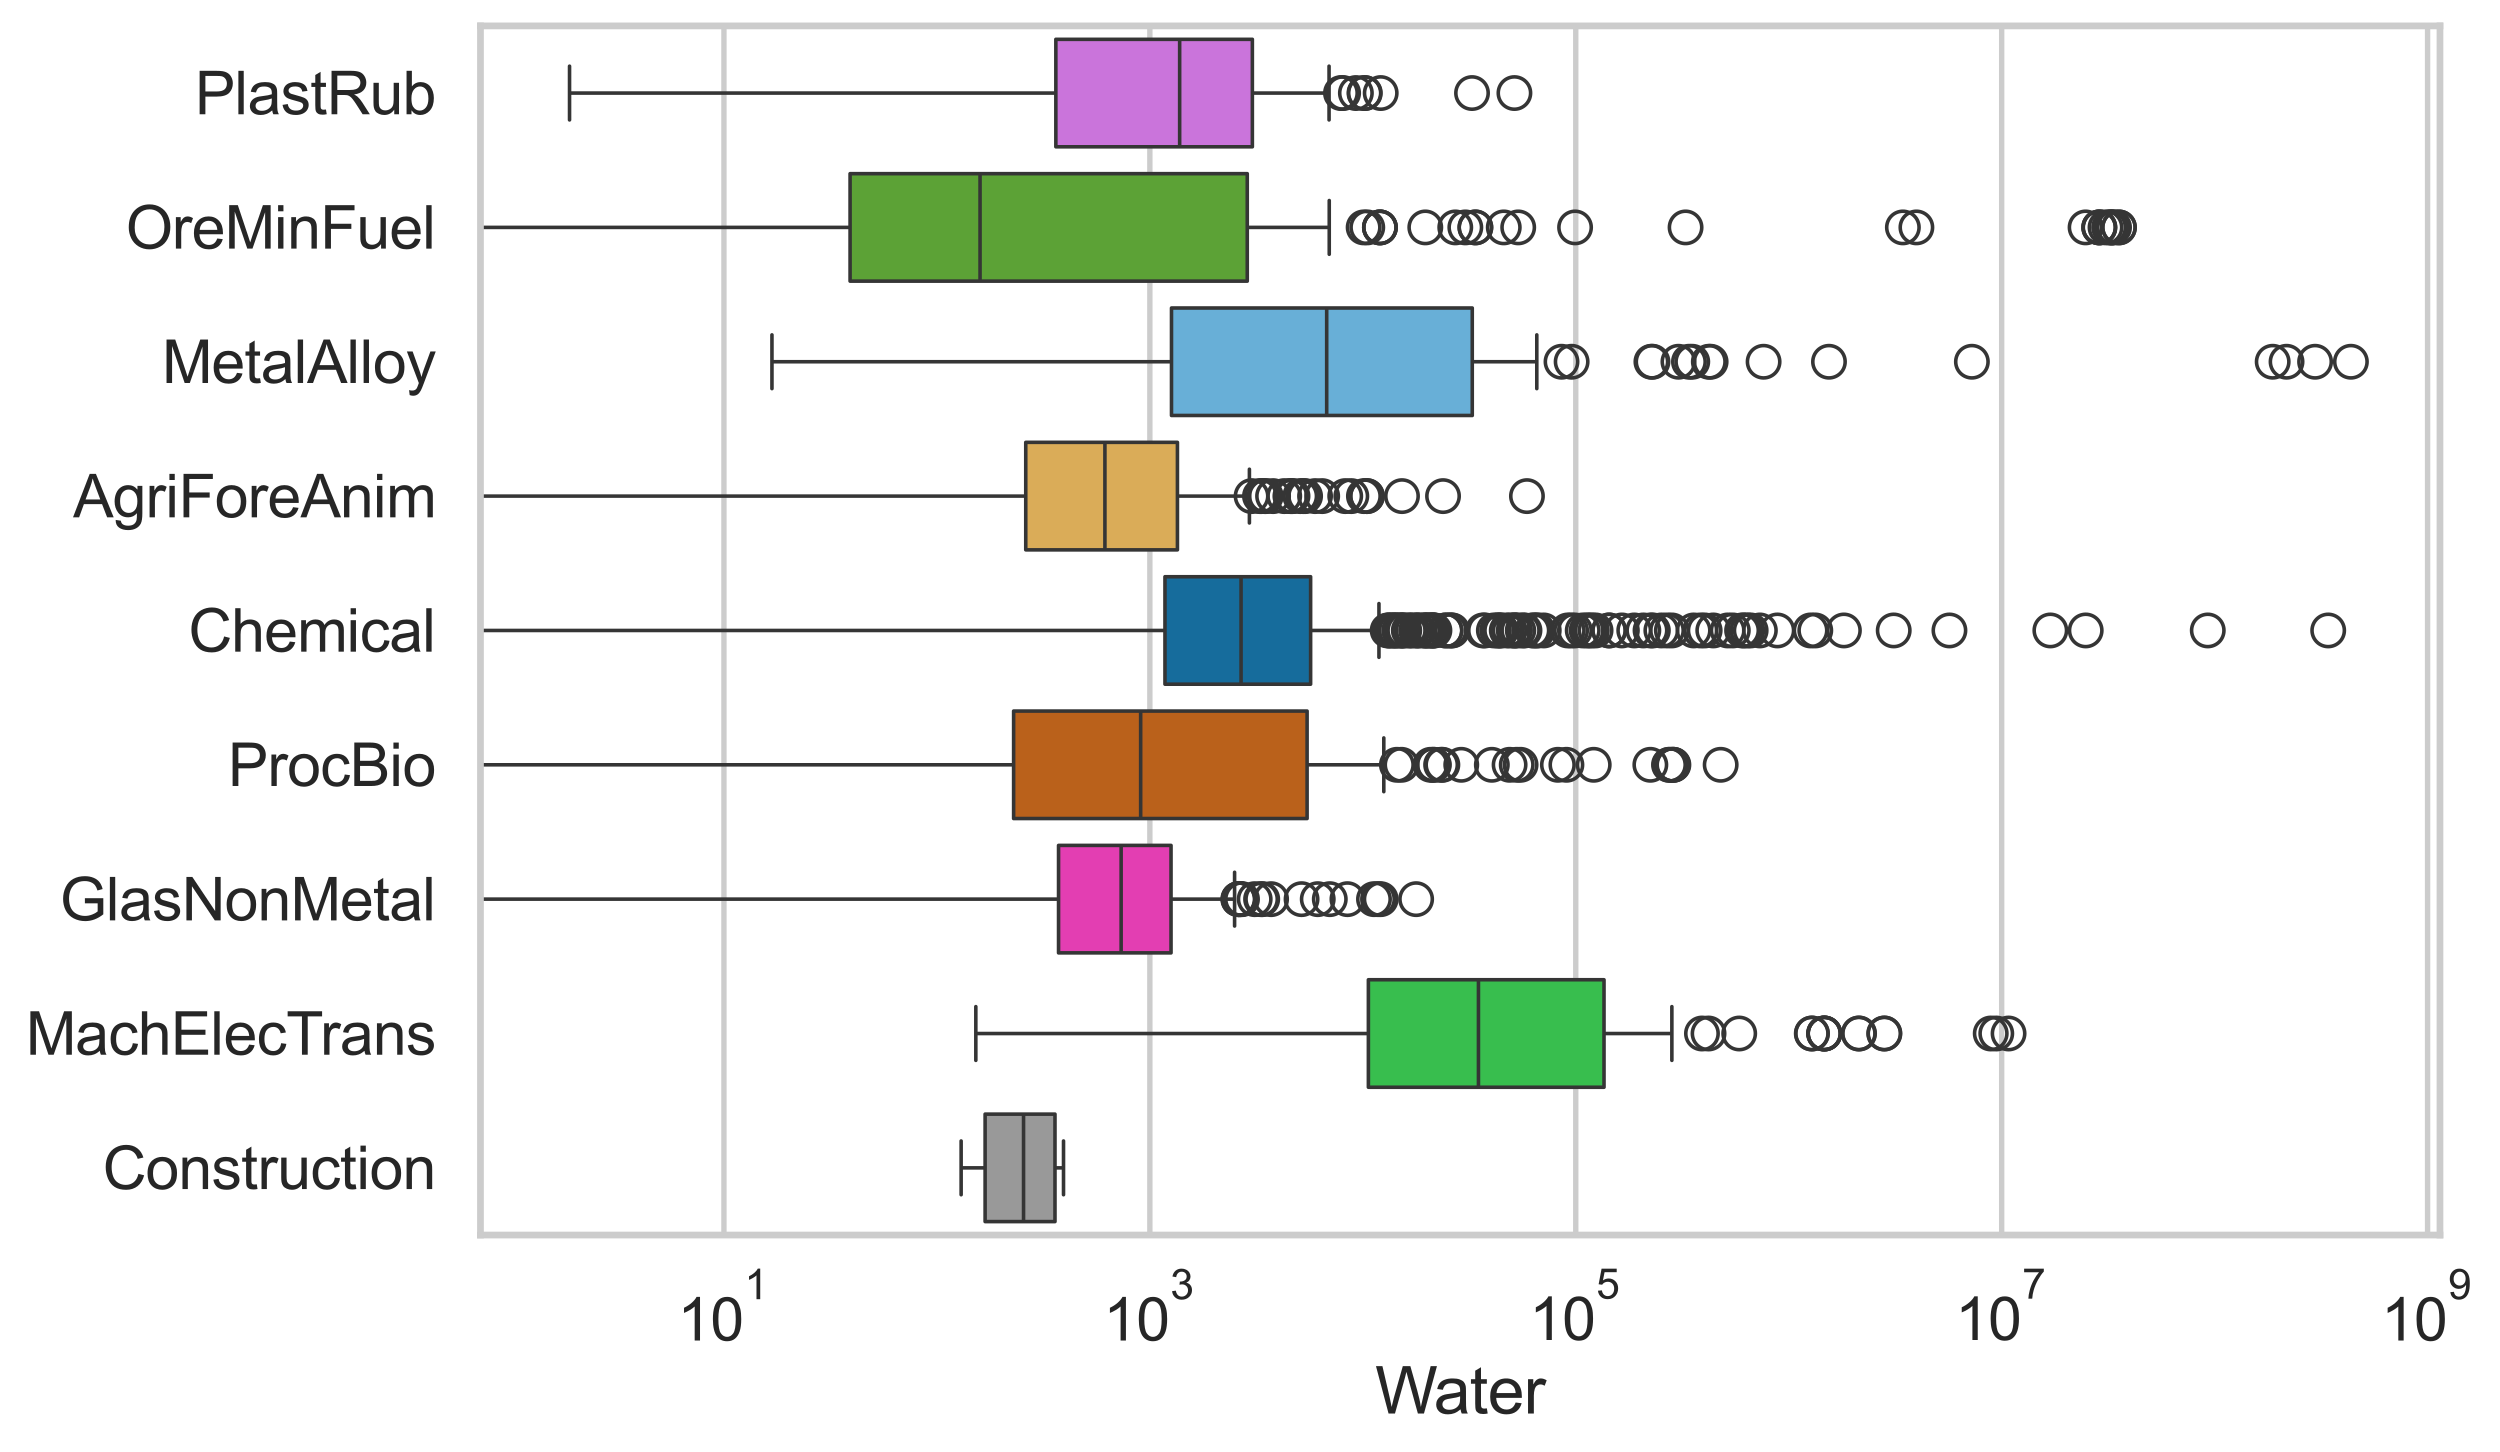 <?xml version="1.0" encoding="utf-8" standalone="no"?>
<!DOCTYPE svg PUBLIC "-//W3C//DTD SVG 1.1//EN"
  "http://www.w3.org/Graphics/SVG/1.1/DTD/svg11.dtd">
<svg xmlns:xlink="http://www.w3.org/1999/xlink" width="695.661pt" height="404.121pt" viewBox="0 0 695.661 404.121" xmlns="http://www.w3.org/2000/svg" version="1.1">
 <defs>
  <style type="text/css">*{stroke-linejoin: round; stroke-linecap: butt}</style>
 </defs>
 <g id="figure_1">
  <g id="patch_1">
   <path d="M 0 404.121 
L 695.661 404.121 
L 695.661 0 
L 0 0 
z
" style="fill: #ffffff"/>
  </g>
  <g id="axes_1">
   <g id="patch_2">
    <path d="M 133.697 343.665 
L 678.957 343.665 
L 678.957 7.2 
L 133.697 7.2 
z
" style="fill: #ffffff"/>
   </g>
   <g id="matplotlib.axis_1">
    <g id="xtick_1">
     <g id="line2d_1">
      <path d="M 201.447 343.665 
L 201.447 7.2 
" clip-path="url(#p61bb17a08e)" style="fill: none; stroke: #cccccc; stroke-width: 1.5; stroke-linecap: round"/>
     </g>
     <g id="text_1">
      <!-- $\mathdefault{10^{1}}$ -->
      <g style="fill: #262626" transform="translate(188.495 373.18) scale(0.165 -0.165)">
       <defs>
        <path id="ArialMT-31" d="M 2384 0 
L 1822 0 
L 1822 3584 
Q 1619 3391 1289 3197 
Q 959 3003 697 2906 
L 697 3450 
Q 1169 3672 1522 3987 
Q 1875 4303 2022 4600 
L 2384 4600 
L 2384 0 
z
" transform="scale(0.016)"/>
        <path id="ArialMT-30" d="M 266 2259 
Q 266 3072 433 3567 
Q 600 4063 929 4331 
Q 1259 4600 1759 4600 
Q 2128 4600 2406 4451 
Q 2684 4303 2865 4023 
Q 3047 3744 3150 3342 
Q 3253 2941 3253 2259 
Q 3253 1453 3087 958 
Q 2922 463 2592 192 
Q 2263 -78 1759 -78 
Q 1097 -78 719 397 
Q 266 969 266 2259 
z
M 844 2259 
Q 844 1131 1108 757 
Q 1372 384 1759 384 
Q 2147 384 2411 759 
Q 2675 1134 2675 2259 
Q 2675 3391 2411 3762 
Q 2147 4134 1753 4134 
Q 1366 4134 1134 3806 
Q 844 3388 844 2259 
z
" transform="scale(0.016)"/>
       </defs>
       <use xlink:href="#ArialMT-31" transform="translate(0 0.994)"/>
       <use xlink:href="#ArialMT-30" transform="translate(55.615 0.994)"/>
       <use xlink:href="#ArialMT-31" transform="translate(112.973 70.688) scale(0.7)"/>
      </g>
     </g>
    </g>
    <g id="xtick_2">
     <g id="line2d_2">
      <path d="M 319.963 343.665 
L 319.963 7.2 
" clip-path="url(#p61bb17a08e)" style="fill: none; stroke: #cccccc; stroke-width: 1.5; stroke-linecap: round"/>
     </g>
     <g id="text_2">
      <!-- $\mathdefault{10^{3}}$ -->
      <g style="fill: #262626" transform="translate(307.01 373.18) scale(0.165 -0.165)">
       <defs>
        <path id="ArialMT-33" d="M 269 1209 
L 831 1284 
Q 928 806 1161 595 
Q 1394 384 1728 384 
Q 2125 384 2398 659 
Q 2672 934 2672 1341 
Q 2672 1728 2419 1979 
Q 2166 2231 1775 2231 
Q 1616 2231 1378 2169 
L 1441 2663 
Q 1497 2656 1531 2656 
Q 1891 2656 2178 2843 
Q 2466 3031 2466 3422 
Q 2466 3731 2256 3934 
Q 2047 4138 1716 4138 
Q 1388 4138 1169 3931 
Q 950 3725 888 3313 
L 325 3413 
Q 428 3978 793 4289 
Q 1159 4600 1703 4600 
Q 2078 4600 2393 4439 
Q 2709 4278 2876 4000 
Q 3044 3722 3044 3409 
Q 3044 3113 2884 2869 
Q 2725 2625 2413 2481 
Q 2819 2388 3044 2092 
Q 3269 1797 3269 1353 
Q 3269 753 2831 336 
Q 2394 -81 1725 -81 
Q 1122 -81 723 278 
Q 325 638 269 1209 
z
" transform="scale(0.016)"/>
       </defs>
       <use xlink:href="#ArialMT-31" transform="translate(0 0.994)"/>
       <use xlink:href="#ArialMT-30" transform="translate(55.615 0.994)"/>
       <use xlink:href="#ArialMT-33" transform="translate(112.973 70.688) scale(0.7)"/>
      </g>
     </g>
    </g>
    <g id="xtick_3">
     <g id="line2d_3">
      <path d="M 438.478 343.665 
L 438.478 7.2 
" clip-path="url(#p61bb17a08e)" style="fill: none; stroke: #cccccc; stroke-width: 1.5; stroke-linecap: round"/>
     </g>
     <g id="text_3">
      <!-- $\mathdefault{10^{5}}$ -->
      <g style="fill: #262626" transform="translate(425.526 373.015) scale(0.165 -0.165)">
       <defs>
        <path id="ArialMT-35" d="M 266 1200 
L 856 1250 
Q 922 819 1161 601 
Q 1400 384 1738 384 
Q 2144 384 2425 690 
Q 2706 997 2706 1503 
Q 2706 1984 2436 2262 
Q 2166 2541 1728 2541 
Q 1456 2541 1237 2417 
Q 1019 2294 894 2097 
L 366 2166 
L 809 4519 
L 3088 4519 
L 3088 3981 
L 1259 3981 
L 1013 2750 
Q 1425 3038 1878 3038 
Q 2478 3038 2890 2622 
Q 3303 2206 3303 1553 
Q 3303 931 2941 478 
Q 2500 -78 1738 -78 
Q 1113 -78 717 272 
Q 322 622 266 1200 
z
" transform="scale(0.016)"/>
       </defs>
       <use xlink:href="#ArialMT-31" transform="translate(0 0.88)"/>
       <use xlink:href="#ArialMT-30" transform="translate(55.615 0.88)"/>
       <use xlink:href="#ArialMT-35" transform="translate(112.973 70.573) scale(0.7)"/>
      </g>
     </g>
    </g>
    <g id="xtick_4">
     <g id="line2d_4">
      <path d="M 556.993 343.665 
L 556.993 7.2 
" clip-path="url(#p61bb17a08e)" style="fill: none; stroke: #cccccc; stroke-width: 1.5; stroke-linecap: round"/>
     </g>
     <g id="text_4">
      <!-- $\mathdefault{10^{7}}$ -->
      <g style="fill: #262626" transform="translate(544.041 373.015) scale(0.165 -0.165)">
       <defs>
        <path id="ArialMT-37" d="M 303 3981 
L 303 4522 
L 3269 4522 
L 3269 4084 
Q 2831 3619 2401 2847 
Q 1972 2075 1738 1259 
Q 1569 684 1522 0 
L 944 0 
Q 953 541 1156 1306 
Q 1359 2072 1739 2783 
Q 2119 3494 2547 3981 
L 303 3981 
z
" transform="scale(0.016)"/>
       </defs>
       <use xlink:href="#ArialMT-31" transform="translate(0 0.847)"/>
       <use xlink:href="#ArialMT-30" transform="translate(55.615 0.847)"/>
       <use xlink:href="#ArialMT-37" transform="translate(112.973 70.541) scale(0.7)"/>
      </g>
     </g>
    </g>
    <g id="xtick_5">
     <g id="line2d_5">
      <path d="M 675.509 343.665 
L 675.509 7.2 
" clip-path="url(#p61bb17a08e)" style="fill: none; stroke: #cccccc; stroke-width: 1.5; stroke-linecap: round"/>
     </g>
     <g id="text_5">
      <!-- $\mathdefault{10^{9}}$ -->
      <g style="fill: #262626" transform="translate(662.556 373.18) scale(0.165 -0.165)">
       <defs>
        <path id="ArialMT-39" d="M 350 1059 
L 891 1109 
Q 959 728 1153 556 
Q 1347 384 1650 384 
Q 1909 384 2104 503 
Q 2300 622 2425 820 
Q 2550 1019 2634 1356 
Q 2719 1694 2719 2044 
Q 2719 2081 2716 2156 
Q 2547 1888 2255 1720 
Q 1963 1553 1622 1553 
Q 1053 1553 659 1965 
Q 266 2378 266 3053 
Q 266 3750 677 4175 
Q 1088 4600 1706 4600 
Q 2153 4600 2523 4359 
Q 2894 4119 3086 3673 
Q 3278 3228 3278 2384 
Q 3278 1506 3087 986 
Q 2897 466 2520 194 
Q 2144 -78 1638 -78 
Q 1100 -78 759 220 
Q 419 519 350 1059 
z
M 2653 3081 
Q 2653 3566 2395 3850 
Q 2138 4134 1775 4134 
Q 1400 4134 1122 3828 
Q 844 3522 844 3034 
Q 844 2597 1108 2323 
Q 1372 2050 1759 2050 
Q 2150 2050 2401 2323 
Q 2653 2597 2653 3081 
z
" transform="scale(0.016)"/>
       </defs>
       <use xlink:href="#ArialMT-31" transform="translate(0 0.994)"/>
       <use xlink:href="#ArialMT-30" transform="translate(55.615 0.994)"/>
       <use xlink:href="#ArialMT-39" transform="translate(112.973 70.688) scale(0.7)"/>
      </g>
     </g>
    </g>
    <g id="text_6">
     <!-- Water -->
     <g style="fill: #262626" transform="translate(382.662 393.344) scale(0.18 -0.18)">
      <defs>
       <path id="ArialMT-57" d="M 1294 0 
L 78 4581 
L 700 4581 
L 1397 1578 
Q 1509 1106 1591 641 
Q 1766 1375 1797 1488 
L 2669 4581 
L 3400 4581 
L 4056 2263 
Q 4303 1400 4413 641 
Q 4500 1075 4641 1638 
L 5359 4581 
L 5969 4581 
L 4713 0 
L 4128 0 
L 3163 3491 
Q 3041 3928 3019 4028 
Q 2947 3713 2884 3491 
L 1913 0 
L 1294 0 
z
" transform="scale(0.016)"/>
       <path id="ArialMT-61" d="M 2588 409 
Q 2275 144 1986 34 
Q 1697 -75 1366 -75 
Q 819 -75 525 192 
Q 231 459 231 875 
Q 231 1119 342 1320 
Q 453 1522 633 1644 
Q 813 1766 1038 1828 
Q 1203 1872 1538 1913 
Q 2219 1994 2541 2106 
Q 2544 2222 2544 2253 
Q 2544 2597 2384 2738 
Q 2169 2928 1744 2928 
Q 1347 2928 1158 2789 
Q 969 2650 878 2297 
L 328 2372 
Q 403 2725 575 2942 
Q 747 3159 1072 3276 
Q 1397 3394 1825 3394 
Q 2250 3394 2515 3294 
Q 2781 3194 2906 3042 
Q 3031 2891 3081 2659 
Q 3109 2516 3109 2141 
L 3109 1391 
Q 3109 606 3145 398 
Q 3181 191 3288 0 
L 2700 0 
Q 2613 175 2588 409 
z
M 2541 1666 
Q 2234 1541 1622 1453 
Q 1275 1403 1131 1340 
Q 988 1278 909 1158 
Q 831 1038 831 891 
Q 831 666 1001 516 
Q 1172 366 1500 366 
Q 1825 366 2078 508 
Q 2331 650 2450 897 
Q 2541 1088 2541 1459 
L 2541 1666 
z
" transform="scale(0.016)"/>
       <path id="ArialMT-74" d="M 1650 503 
L 1731 6 
Q 1494 -44 1306 -44 
Q 1000 -44 831 53 
Q 663 150 594 308 
Q 525 466 525 972 
L 525 2881 
L 113 2881 
L 113 3319 
L 525 3319 
L 525 4141 
L 1084 4478 
L 1084 3319 
L 1650 3319 
L 1650 2881 
L 1084 2881 
L 1084 941 
Q 1084 700 1114 631 
Q 1144 563 1211 522 
Q 1278 481 1403 481 
Q 1497 481 1650 503 
z
" transform="scale(0.016)"/>
       <path id="ArialMT-65" d="M 2694 1069 
L 3275 997 
Q 3138 488 2766 206 
Q 2394 -75 1816 -75 
Q 1088 -75 661 373 
Q 234 822 234 1631 
Q 234 2469 665 2931 
Q 1097 3394 1784 3394 
Q 2450 3394 2872 2941 
Q 3294 2488 3294 1666 
Q 3294 1616 3291 1516 
L 816 1516 
Q 847 969 1125 678 
Q 1403 388 1819 388 
Q 2128 388 2347 550 
Q 2566 713 2694 1069 
z
M 847 1978 
L 2700 1978 
Q 2663 2397 2488 2606 
Q 2219 2931 1791 2931 
Q 1403 2931 1139 2672 
Q 875 2413 847 1978 
z
" transform="scale(0.016)"/>
       <path id="ArialMT-72" d="M 416 0 
L 416 3319 
L 922 3319 
L 922 2816 
Q 1116 3169 1280 3281 
Q 1444 3394 1641 3394 
Q 1925 3394 2219 3213 
L 2025 2691 
Q 1819 2813 1613 2813 
Q 1428 2813 1281 2702 
Q 1134 2591 1072 2394 
Q 978 2094 978 1738 
L 978 0 
L 416 0 
z
" transform="scale(0.016)"/>
      </defs>
      <use xlink:href="#ArialMT-57"/>
      <use xlink:href="#ArialMT-61" transform="translate(90.635 0)"/>
      <use xlink:href="#ArialMT-74" transform="translate(146.25 0)"/>
      <use xlink:href="#ArialMT-65" transform="translate(174.033 0)"/>
      <use xlink:href="#ArialMT-72" transform="translate(229.648 0)"/>
     </g>
    </g>
   </g>
   <g id="matplotlib.axis_2">
    <g id="ytick_1">
     <g id="text_7">
      <!-- PlastRub -->
      <g style="fill: #262626" transform="translate(54.248 31.798) scale(0.165 -0.165)">
       <defs>
        <path id="ArialMT-50" d="M 494 0 
L 494 4581 
L 2222 4581 
Q 2678 4581 2919 4538 
Q 3256 4481 3484 4323 
Q 3713 4166 3852 3881 
Q 3991 3597 3991 3256 
Q 3991 2672 3619 2267 
Q 3247 1863 2275 1863 
L 1100 1863 
L 1100 0 
L 494 0 
z
M 1100 2403 
L 2284 2403 
Q 2872 2403 3119 2622 
Q 3366 2841 3366 3238 
Q 3366 3525 3220 3729 
Q 3075 3934 2838 4000 
Q 2684 4041 2272 4041 
L 1100 4041 
L 1100 2403 
z
" transform="scale(0.016)"/>
        <path id="ArialMT-6c" d="M 409 0 
L 409 4581 
L 972 4581 
L 972 0 
L 409 0 
z
" transform="scale(0.016)"/>
        <path id="ArialMT-73" d="M 197 991 
L 753 1078 
Q 800 744 1014 566 
Q 1228 388 1613 388 
Q 2000 388 2187 545 
Q 2375 703 2375 916 
Q 2375 1106 2209 1216 
Q 2094 1291 1634 1406 
Q 1016 1563 777 1677 
Q 538 1791 414 1992 
Q 291 2194 291 2438 
Q 291 2659 392 2848 
Q 494 3038 669 3163 
Q 800 3259 1026 3326 
Q 1253 3394 1513 3394 
Q 1903 3394 2198 3281 
Q 2494 3169 2634 2976 
Q 2775 2784 2828 2463 
L 2278 2388 
Q 2241 2644 2061 2787 
Q 1881 2931 1553 2931 
Q 1166 2931 1000 2803 
Q 834 2675 834 2503 
Q 834 2394 903 2306 
Q 972 2216 1119 2156 
Q 1203 2125 1616 2013 
Q 2213 1853 2448 1751 
Q 2684 1650 2818 1456 
Q 2953 1263 2953 975 
Q 2953 694 2789 445 
Q 2625 197 2315 61 
Q 2006 -75 1616 -75 
Q 969 -75 630 194 
Q 291 463 197 991 
z
" transform="scale(0.016)"/>
        <path id="ArialMT-52" d="M 503 0 
L 503 4581 
L 2534 4581 
Q 3147 4581 3465 4457 
Q 3784 4334 3975 4021 
Q 4166 3709 4166 3331 
Q 4166 2844 3850 2509 
Q 3534 2175 2875 2084 
Q 3116 1969 3241 1856 
Q 3506 1613 3744 1247 
L 4541 0 
L 3778 0 
L 3172 953 
Q 2906 1366 2734 1584 
Q 2563 1803 2427 1890 
Q 2291 1978 2150 2013 
Q 2047 2034 1813 2034 
L 1109 2034 
L 1109 0 
L 503 0 
z
M 1109 2559 
L 2413 2559 
Q 2828 2559 3062 2645 
Q 3297 2731 3419 2920 
Q 3541 3109 3541 3331 
Q 3541 3656 3305 3865 
Q 3069 4075 2559 4075 
L 1109 4075 
L 1109 2559 
z
" transform="scale(0.016)"/>
        <path id="ArialMT-75" d="M 2597 0 
L 2597 488 
Q 2209 -75 1544 -75 
Q 1250 -75 995 37 
Q 741 150 617 320 
Q 494 491 444 738 
Q 409 903 409 1263 
L 409 3319 
L 972 3319 
L 972 1478 
Q 972 1038 1006 884 
Q 1059 663 1231 536 
Q 1403 409 1656 409 
Q 1909 409 2131 539 
Q 2353 669 2445 892 
Q 2538 1116 2538 1541 
L 2538 3319 
L 3100 3319 
L 3100 0 
L 2597 0 
z
" transform="scale(0.016)"/>
        <path id="ArialMT-62" d="M 941 0 
L 419 0 
L 419 4581 
L 981 4581 
L 981 2947 
Q 1338 3394 1891 3394 
Q 2197 3394 2470 3270 
Q 2744 3147 2920 2923 
Q 3097 2700 3197 2384 
Q 3297 2069 3297 1709 
Q 3297 856 2875 390 
Q 2453 -75 1863 -75 
Q 1275 -75 941 416 
L 941 0 
z
M 934 1684 
Q 934 1088 1097 822 
Q 1363 388 1816 388 
Q 2184 388 2453 708 
Q 2722 1028 2722 1663 
Q 2722 2313 2464 2622 
Q 2206 2931 1841 2931 
Q 1472 2931 1203 2611 
Q 934 2291 934 1684 
z
" transform="scale(0.016)"/>
       </defs>
       <use xlink:href="#ArialMT-50"/>
       <use xlink:href="#ArialMT-6c" transform="translate(66.699 0)"/>
       <use xlink:href="#ArialMT-61" transform="translate(88.916 0)"/>
       <use xlink:href="#ArialMT-73" transform="translate(144.531 0)"/>
       <use xlink:href="#ArialMT-74" transform="translate(194.531 0)"/>
       <use xlink:href="#ArialMT-52" transform="translate(222.314 0)"/>
       <use xlink:href="#ArialMT-75" transform="translate(294.531 0)"/>
       <use xlink:href="#ArialMT-62" transform="translate(350.146 0)"/>
      </g>
     </g>
    </g>
    <g id="ytick_2">
     <g id="text_8">
      <!-- OreMinFuel -->
      <g style="fill: #262626" transform="translate(35.013 69.183) scale(0.165 -0.165)">
       <defs>
        <path id="ArialMT-4f" d="M 309 2231 
Q 309 3372 921 4017 
Q 1534 4663 2503 4663 
Q 3138 4663 3647 4359 
Q 4156 4056 4423 3514 
Q 4691 2972 4691 2284 
Q 4691 1588 4409 1038 
Q 4128 488 3612 205 
Q 3097 -78 2500 -78 
Q 1853 -78 1343 234 
Q 834 547 571 1087 
Q 309 1628 309 2231 
z
M 934 2222 
Q 934 1394 1379 917 
Q 1825 441 2497 441 
Q 3181 441 3623 922 
Q 4066 1403 4066 2288 
Q 4066 2847 3877 3264 
Q 3688 3681 3323 3911 
Q 2959 4141 2506 4141 
Q 1863 4141 1398 3698 
Q 934 3256 934 2222 
z
" transform="scale(0.016)"/>
        <path id="ArialMT-4d" d="M 475 0 
L 475 4581 
L 1388 4581 
L 2472 1338 
Q 2622 884 2691 659 
Q 2769 909 2934 1394 
L 4031 4581 
L 4847 4581 
L 4847 0 
L 4263 0 
L 4263 3834 
L 2931 0 
L 2384 0 
L 1059 3900 
L 1059 0 
L 475 0 
z
" transform="scale(0.016)"/>
        <path id="ArialMT-69" d="M 425 3934 
L 425 4581 
L 988 4581 
L 988 3934 
L 425 3934 
z
M 425 0 
L 425 3319 
L 988 3319 
L 988 0 
L 425 0 
z
" transform="scale(0.016)"/>
        <path id="ArialMT-6e" d="M 422 0 
L 422 3319 
L 928 3319 
L 928 2847 
Q 1294 3394 1984 3394 
Q 2284 3394 2536 3286 
Q 2788 3178 2913 3003 
Q 3038 2828 3088 2588 
Q 3119 2431 3119 2041 
L 3119 0 
L 2556 0 
L 2556 2019 
Q 2556 2363 2490 2533 
Q 2425 2703 2258 2804 
Q 2091 2906 1866 2906 
Q 1506 2906 1245 2678 
Q 984 2450 984 1813 
L 984 0 
L 422 0 
z
" transform="scale(0.016)"/>
        <path id="ArialMT-46" d="M 525 0 
L 525 4581 
L 3616 4581 
L 3616 4041 
L 1131 4041 
L 1131 2622 
L 3281 2622 
L 3281 2081 
L 1131 2081 
L 1131 0 
L 525 0 
z
" transform="scale(0.016)"/>
       </defs>
       <use xlink:href="#ArialMT-4f"/>
       <use xlink:href="#ArialMT-72" transform="translate(77.783 0)"/>
       <use xlink:href="#ArialMT-65" transform="translate(111.084 0)"/>
       <use xlink:href="#ArialMT-4d" transform="translate(166.699 0)"/>
       <use xlink:href="#ArialMT-69" transform="translate(250 0)"/>
       <use xlink:href="#ArialMT-6e" transform="translate(272.217 0)"/>
       <use xlink:href="#ArialMT-46" transform="translate(327.832 0)"/>
       <use xlink:href="#ArialMT-75" transform="translate(388.916 0)"/>
       <use xlink:href="#ArialMT-65" transform="translate(444.531 0)"/>
       <use xlink:href="#ArialMT-6c" transform="translate(500.146 0)"/>
      </g>
     </g>
    </g>
    <g id="ytick_3">
     <g id="text_9">
      <!-- MetalAlloy -->
      <g style="fill: #262626" transform="translate(45.088 106.568) scale(0.165 -0.165)">
       <defs>
        <path id="ArialMT-41" d="M -9 0 
L 1750 4581 
L 2403 4581 
L 4278 0 
L 3588 0 
L 3053 1388 
L 1138 1388 
L 634 0 
L -9 0 
z
M 1313 1881 
L 2866 1881 
L 2388 3150 
Q 2169 3728 2063 4100 
Q 1975 3659 1816 3225 
L 1313 1881 
z
" transform="scale(0.016)"/>
        <path id="ArialMT-6f" d="M 213 1659 
Q 213 2581 725 3025 
Q 1153 3394 1769 3394 
Q 2453 3394 2887 2945 
Q 3322 2497 3322 1706 
Q 3322 1066 3130 698 
Q 2938 331 2570 128 
Q 2203 -75 1769 -75 
Q 1072 -75 642 372 
Q 213 819 213 1659 
z
M 791 1659 
Q 791 1022 1069 705 
Q 1347 388 1769 388 
Q 2188 388 2466 706 
Q 2744 1025 2744 1678 
Q 2744 2294 2464 2611 
Q 2184 2928 1769 2928 
Q 1347 2928 1069 2612 
Q 791 2297 791 1659 
z
" transform="scale(0.016)"/>
        <path id="ArialMT-79" d="M 397 -1278 
L 334 -750 
Q 519 -800 656 -800 
Q 844 -800 956 -737 
Q 1069 -675 1141 -563 
Q 1194 -478 1313 -144 
Q 1328 -97 1363 -6 
L 103 3319 
L 709 3319 
L 1400 1397 
Q 1534 1031 1641 628 
Q 1738 1016 1872 1384 
L 2581 3319 
L 3144 3319 
L 1881 -56 
Q 1678 -603 1566 -809 
Q 1416 -1088 1222 -1217 
Q 1028 -1347 759 -1347 
Q 597 -1347 397 -1278 
z
" transform="scale(0.016)"/>
       </defs>
       <use xlink:href="#ArialMT-4d"/>
       <use xlink:href="#ArialMT-65" transform="translate(83.301 0)"/>
       <use xlink:href="#ArialMT-74" transform="translate(138.916 0)"/>
       <use xlink:href="#ArialMT-61" transform="translate(166.699 0)"/>
       <use xlink:href="#ArialMT-6c" transform="translate(222.314 0)"/>
       <use xlink:href="#ArialMT-41" transform="translate(244.531 0)"/>
       <use xlink:href="#ArialMT-6c" transform="translate(311.23 0)"/>
       <use xlink:href="#ArialMT-6c" transform="translate(333.447 0)"/>
       <use xlink:href="#ArialMT-6f" transform="translate(355.664 0)"/>
       <use xlink:href="#ArialMT-79" transform="translate(411.279 0)"/>
      </g>
     </g>
    </g>
    <g id="ytick_4">
     <g id="text_10">
      <!-- AgriForeAnim -->
      <g style="fill: #262626" transform="translate(20.341 143.953) scale(0.165 -0.165)">
       <defs>
        <path id="ArialMT-67" d="M 319 -275 
L 866 -356 
Q 900 -609 1056 -725 
Q 1266 -881 1628 -881 
Q 2019 -881 2231 -725 
Q 2444 -569 2519 -288 
Q 2563 -116 2559 434 
Q 2191 0 1641 0 
Q 956 0 581 494 
Q 206 988 206 1678 
Q 206 2153 378 2554 
Q 550 2956 876 3175 
Q 1203 3394 1644 3394 
Q 2231 3394 2613 2919 
L 2613 3319 
L 3131 3319 
L 3131 450 
Q 3131 -325 2973 -648 
Q 2816 -972 2473 -1159 
Q 2131 -1347 1631 -1347 
Q 1038 -1347 672 -1080 
Q 306 -813 319 -275 
z
M 784 1719 
Q 784 1066 1043 766 
Q 1303 466 1694 466 
Q 2081 466 2343 764 
Q 2606 1063 2606 1700 
Q 2606 2309 2336 2618 
Q 2066 2928 1684 2928 
Q 1309 2928 1046 2623 
Q 784 2319 784 1719 
z
" transform="scale(0.016)"/>
        <path id="ArialMT-6d" d="M 422 0 
L 422 3319 
L 925 3319 
L 925 2853 
Q 1081 3097 1340 3245 
Q 1600 3394 1931 3394 
Q 2300 3394 2536 3241 
Q 2772 3088 2869 2813 
Q 3263 3394 3894 3394 
Q 4388 3394 4653 3120 
Q 4919 2847 4919 2278 
L 4919 0 
L 4359 0 
L 4359 2091 
Q 4359 2428 4304 2576 
Q 4250 2725 4106 2815 
Q 3963 2906 3769 2906 
Q 3419 2906 3187 2673 
Q 2956 2441 2956 1928 
L 2956 0 
L 2394 0 
L 2394 2156 
Q 2394 2531 2256 2718 
Q 2119 2906 1806 2906 
Q 1569 2906 1367 2781 
Q 1166 2656 1075 2415 
Q 984 2175 984 1722 
L 984 0 
L 422 0 
z
" transform="scale(0.016)"/>
       </defs>
       <use xlink:href="#ArialMT-41"/>
       <use xlink:href="#ArialMT-67" transform="translate(66.699 0)"/>
       <use xlink:href="#ArialMT-72" transform="translate(122.314 0)"/>
       <use xlink:href="#ArialMT-69" transform="translate(155.615 0)"/>
       <use xlink:href="#ArialMT-46" transform="translate(177.832 0)"/>
       <use xlink:href="#ArialMT-6f" transform="translate(238.916 0)"/>
       <use xlink:href="#ArialMT-72" transform="translate(294.531 0)"/>
       <use xlink:href="#ArialMT-65" transform="translate(327.832 0)"/>
       <use xlink:href="#ArialMT-41" transform="translate(383.447 0)"/>
       <use xlink:href="#ArialMT-6e" transform="translate(450.146 0)"/>
       <use xlink:href="#ArialMT-69" transform="translate(505.762 0)"/>
       <use xlink:href="#ArialMT-6d" transform="translate(527.979 0)"/>
      </g>
     </g>
    </g>
    <g id="ytick_5">
     <g id="text_11">
      <!-- Chemical -->
      <g style="fill: #262626" transform="translate(52.428 181.337) scale(0.165 -0.165)">
       <defs>
        <path id="ArialMT-43" d="M 3763 1606 
L 4369 1453 
Q 4178 706 3683 314 
Q 3188 -78 2472 -78 
Q 1731 -78 1267 223 
Q 803 525 561 1097 
Q 319 1669 319 2325 
Q 319 3041 592 3573 
Q 866 4106 1370 4382 
Q 1875 4659 2481 4659 
Q 3169 4659 3637 4309 
Q 4106 3959 4291 3325 
L 3694 3184 
Q 3534 3684 3231 3912 
Q 2928 4141 2469 4141 
Q 1941 4141 1586 3887 
Q 1231 3634 1087 3207 
Q 944 2781 944 2328 
Q 944 1744 1114 1308 
Q 1284 872 1643 656 
Q 2003 441 2422 441 
Q 2931 441 3284 734 
Q 3638 1028 3763 1606 
z
" transform="scale(0.016)"/>
        <path id="ArialMT-68" d="M 422 0 
L 422 4581 
L 984 4581 
L 984 2938 
Q 1378 3394 1978 3394 
Q 2347 3394 2619 3248 
Q 2891 3103 3008 2847 
Q 3125 2591 3125 2103 
L 3125 0 
L 2563 0 
L 2563 2103 
Q 2563 2525 2380 2717 
Q 2197 2909 1863 2909 
Q 1613 2909 1392 2779 
Q 1172 2650 1078 2428 
Q 984 2206 984 1816 
L 984 0 
L 422 0 
z
" transform="scale(0.016)"/>
        <path id="ArialMT-63" d="M 2588 1216 
L 3141 1144 
Q 3050 572 2676 248 
Q 2303 -75 1759 -75 
Q 1078 -75 664 370 
Q 250 816 250 1647 
Q 250 2184 428 2587 
Q 606 2991 970 3192 
Q 1334 3394 1763 3394 
Q 2303 3394 2647 3120 
Q 2991 2847 3088 2344 
L 2541 2259 
Q 2463 2594 2264 2762 
Q 2066 2931 1784 2931 
Q 1359 2931 1093 2626 
Q 828 2322 828 1663 
Q 828 994 1084 691 
Q 1341 388 1753 388 
Q 2084 388 2306 591 
Q 2528 794 2588 1216 
z
" transform="scale(0.016)"/>
       </defs>
       <use xlink:href="#ArialMT-43"/>
       <use xlink:href="#ArialMT-68" transform="translate(72.217 0)"/>
       <use xlink:href="#ArialMT-65" transform="translate(127.832 0)"/>
       <use xlink:href="#ArialMT-6d" transform="translate(183.447 0)"/>
       <use xlink:href="#ArialMT-69" transform="translate(266.748 0)"/>
       <use xlink:href="#ArialMT-63" transform="translate(288.965 0)"/>
       <use xlink:href="#ArialMT-61" transform="translate(338.965 0)"/>
       <use xlink:href="#ArialMT-6c" transform="translate(394.58 0)"/>
      </g>
     </g>
    </g>
    <g id="ytick_6">
     <g id="text_12">
      <!-- ProcBio -->
      <g style="fill: #262626" transform="translate(63.424 218.722) scale(0.165 -0.165)">
       <defs>
        <path id="ArialMT-42" d="M 469 0 
L 469 4581 
L 2188 4581 
Q 2713 4581 3030 4442 
Q 3347 4303 3526 4014 
Q 3706 3725 3706 3409 
Q 3706 3116 3547 2856 
Q 3388 2597 3066 2438 
Q 3481 2316 3704 2022 
Q 3928 1728 3928 1328 
Q 3928 1006 3792 729 
Q 3656 453 3456 303 
Q 3256 153 2954 76 
Q 2653 0 2216 0 
L 469 0 
z
M 1075 2656 
L 2066 2656 
Q 2469 2656 2644 2709 
Q 2875 2778 2992 2937 
Q 3109 3097 3109 3338 
Q 3109 3566 3000 3739 
Q 2891 3913 2687 3977 
Q 2484 4041 1991 4041 
L 1075 4041 
L 1075 2656 
z
M 1075 541 
L 2216 541 
Q 2509 541 2628 563 
Q 2838 600 2978 687 
Q 3119 775 3209 942 
Q 3300 1109 3300 1328 
Q 3300 1584 3169 1773 
Q 3038 1963 2805 2039 
Q 2572 2116 2134 2116 
L 1075 2116 
L 1075 541 
z
" transform="scale(0.016)"/>
       </defs>
       <use xlink:href="#ArialMT-50"/>
       <use xlink:href="#ArialMT-72" transform="translate(66.699 0)"/>
       <use xlink:href="#ArialMT-6f" transform="translate(100 0)"/>
       <use xlink:href="#ArialMT-63" transform="translate(155.615 0)"/>
       <use xlink:href="#ArialMT-42" transform="translate(205.615 0)"/>
       <use xlink:href="#ArialMT-69" transform="translate(272.314 0)"/>
       <use xlink:href="#ArialMT-6f" transform="translate(294.531 0)"/>
      </g>
     </g>
    </g>
    <g id="ytick_7">
     <g id="text_13">
      <!-- GlasNonMetal -->
      <g style="fill: #262626" transform="translate(16.659 256.107) scale(0.165 -0.165)">
       <defs>
        <path id="ArialMT-47" d="M 2638 1797 
L 2638 2334 
L 4578 2338 
L 4578 638 
Q 4131 281 3656 101 
Q 3181 -78 2681 -78 
Q 2006 -78 1454 211 
Q 903 500 622 1047 
Q 341 1594 341 2269 
Q 341 2938 620 3517 
Q 900 4097 1425 4378 
Q 1950 4659 2634 4659 
Q 3131 4659 3532 4498 
Q 3934 4338 4162 4050 
Q 4391 3763 4509 3300 
L 3963 3150 
Q 3859 3500 3706 3700 
Q 3553 3900 3268 4020 
Q 2984 4141 2638 4141 
Q 2222 4141 1919 4014 
Q 1616 3888 1430 3681 
Q 1244 3475 1141 3228 
Q 966 2803 966 2306 
Q 966 1694 1177 1281 
Q 1388 869 1791 669 
Q 2194 469 2647 469 
Q 3041 469 3416 620 
Q 3791 772 3984 944 
L 3984 1797 
L 2638 1797 
z
" transform="scale(0.016)"/>
        <path id="ArialMT-4e" d="M 488 0 
L 488 4581 
L 1109 4581 
L 3516 984 
L 3516 4581 
L 4097 4581 
L 4097 0 
L 3475 0 
L 1069 3600 
L 1069 0 
L 488 0 
z
" transform="scale(0.016)"/>
       </defs>
       <use xlink:href="#ArialMT-47"/>
       <use xlink:href="#ArialMT-6c" transform="translate(77.783 0)"/>
       <use xlink:href="#ArialMT-61" transform="translate(100 0)"/>
       <use xlink:href="#ArialMT-73" transform="translate(155.615 0)"/>
       <use xlink:href="#ArialMT-4e" transform="translate(205.615 0)"/>
       <use xlink:href="#ArialMT-6f" transform="translate(277.832 0)"/>
       <use xlink:href="#ArialMT-6e" transform="translate(333.447 0)"/>
       <use xlink:href="#ArialMT-4d" transform="translate(389.062 0)"/>
       <use xlink:href="#ArialMT-65" transform="translate(472.363 0)"/>
       <use xlink:href="#ArialMT-74" transform="translate(527.979 0)"/>
       <use xlink:href="#ArialMT-61" transform="translate(555.762 0)"/>
       <use xlink:href="#ArialMT-6c" transform="translate(611.377 0)"/>
      </g>
     </g>
    </g>
    <g id="ytick_8">
     <g id="text_14">
      <!-- MachElecTrans -->
      <g style="fill: #262626" transform="translate(7.2 293.492) scale(0.165 -0.165)">
       <defs>
        <path id="ArialMT-45" d="M 506 0 
L 506 4581 
L 3819 4581 
L 3819 4041 
L 1113 4041 
L 1113 2638 
L 3647 2638 
L 3647 2100 
L 1113 2100 
L 1113 541 
L 3925 541 
L 3925 0 
L 506 0 
z
" transform="scale(0.016)"/>
        <path id="ArialMT-54" d="M 1659 0 
L 1659 4041 
L 150 4041 
L 150 4581 
L 3781 4581 
L 3781 4041 
L 2266 4041 
L 2266 0 
L 1659 0 
z
" transform="scale(0.016)"/>
       </defs>
       <use xlink:href="#ArialMT-4d"/>
       <use xlink:href="#ArialMT-61" transform="translate(83.301 0)"/>
       <use xlink:href="#ArialMT-63" transform="translate(138.916 0)"/>
       <use xlink:href="#ArialMT-68" transform="translate(188.916 0)"/>
       <use xlink:href="#ArialMT-45" transform="translate(244.531 0)"/>
       <use xlink:href="#ArialMT-6c" transform="translate(311.23 0)"/>
       <use xlink:href="#ArialMT-65" transform="translate(333.447 0)"/>
       <use xlink:href="#ArialMT-63" transform="translate(389.062 0)"/>
       <use xlink:href="#ArialMT-54" transform="translate(439.062 0)"/>
       <use xlink:href="#ArialMT-72" transform="translate(496.396 0)"/>
       <use xlink:href="#ArialMT-61" transform="translate(529.697 0)"/>
       <use xlink:href="#ArialMT-6e" transform="translate(585.312 0)"/>
       <use xlink:href="#ArialMT-73" transform="translate(640.928 0)"/>
      </g>
     </g>
    </g>
    <g id="ytick_9">
     <g id="text_15">
      <!-- Construction -->
      <g style="fill: #262626" transform="translate(28.575 330.877) scale(0.165 -0.165)">
       <use xlink:href="#ArialMT-43"/>
       <use xlink:href="#ArialMT-6f" transform="translate(72.217 0)"/>
       <use xlink:href="#ArialMT-6e" transform="translate(127.832 0)"/>
       <use xlink:href="#ArialMT-73" transform="translate(183.447 0)"/>
       <use xlink:href="#ArialMT-74" transform="translate(233.447 0)"/>
       <use xlink:href="#ArialMT-72" transform="translate(261.23 0)"/>
       <use xlink:href="#ArialMT-75" transform="translate(294.531 0)"/>
       <use xlink:href="#ArialMT-63" transform="translate(350.146 0)"/>
       <use xlink:href="#ArialMT-74" transform="translate(400.146 0)"/>
       <use xlink:href="#ArialMT-69" transform="translate(427.93 0)"/>
       <use xlink:href="#ArialMT-6f" transform="translate(450.146 0)"/>
       <use xlink:href="#ArialMT-6e" transform="translate(505.762 0)"/>
      </g>
     </g>
    </g>
   </g>
   <g id="patch_3">
    <path d="M 293.804 10.938 
L 293.804 40.846 
L 348.488 40.846 
L 348.488 10.938 
L 293.804 10.938 
z
" clip-path="url(#p61bb17a08e)" style="fill: #ca74db; stroke: #353535; stroke-linejoin: miter"/>
   </g>
   <g id="line2d_6">
    <path d="M 293.804 25.892 
L 158.481 25.892 
" clip-path="url(#p61bb17a08e)" style="fill: none; stroke: #353535"/>
   </g>
   <g id="line2d_7">
    <path d="M 348.488 25.892 
L 369.831 25.892 
" clip-path="url(#p61bb17a08e)" style="fill: none; stroke: #353535"/>
   </g>
   <g id="line2d_8">
    <path d="M 158.481 18.415 
L 158.481 33.369 
" clip-path="url(#p61bb17a08e)" style="fill: none; stroke: #353535; stroke-linecap: round"/>
   </g>
   <g id="line2d_9">
    <path d="M 369.831 18.415 
L 369.831 33.369 
" clip-path="url(#p61bb17a08e)" style="fill: none; stroke: #353535; stroke-linecap: round"/>
   </g>
   <g id="line2d_10">
    <defs>
     <path id="m531c780b1a" d="M 0 4.5 
C 1.193 4.5 2.338 4.026 3.182 3.182 
C 4.026 2.338 4.5 1.193 4.5 0 
C 4.5 -1.193 4.026 -2.338 3.182 -3.182 
C 2.338 -4.026 1.193 -4.5 0 -4.5 
C -1.193 -4.5 -2.338 -4.026 -3.182 -3.182 
C -4.026 -2.338 -4.5 -1.193 -4.5 0 
C -4.5 1.193 -4.026 2.338 -3.182 3.182 
C -2.338 4.026 -1.193 4.5 0 4.5 
z
" style="stroke: #353535"/>
    </defs>
    <g clip-path="url(#p61bb17a08e)">
     <use xlink:href="#m531c780b1a" x="384.201" y="25.892" style="fill-opacity: 0; stroke: #353535"/>
     <use xlink:href="#m531c780b1a" x="379.686" y="25.892" style="fill-opacity: 0; stroke: #353535"/>
     <use xlink:href="#m531c780b1a" x="373.741" y="25.892" style="fill-opacity: 0; stroke: #353535"/>
     <use xlink:href="#m531c780b1a" x="421.411" y="25.892" style="fill-opacity: 0; stroke: #353535"/>
     <use xlink:href="#m531c780b1a" x="373.149" y="25.892" style="fill-opacity: 0; stroke: #353535"/>
     <use xlink:href="#m531c780b1a" x="409.61" y="25.892" style="fill-opacity: 0; stroke: #353535"/>
     <use xlink:href="#m531c780b1a" x="377.294" y="25.892" style="fill-opacity: 0; stroke: #353535"/>
     <use xlink:href="#m531c780b1a" x="379.775" y="25.892" style="fill-opacity: 0; stroke: #353535"/>
    </g>
   </g>
   <g id="patch_4">
    <path d="M 236.547 48.323 
L 236.547 78.231 
L 347.069 78.231 
L 347.069 48.323 
L 236.547 48.323 
z
" clip-path="url(#p61bb17a08e)" style="fill: #5ca236; stroke: #353535; stroke-linejoin: miter"/>
   </g>
   <g id="line2d_11">
    <path d="M 236.547 63.277 
L -1 63.277 
" clip-path="url(#p61bb17a08e)" style="fill: none; stroke: #353535"/>
   </g>
   <g id="line2d_12">
    <path d="M 347.069 63.277 
L 369.882 63.277 
" clip-path="url(#p61bb17a08e)" style="fill: none; stroke: #353535"/>
   </g>
   <g id="line2d_13">
    <path clip-path="url(#p61bb17a08e)" style="fill: none; stroke: #353535; stroke-linecap: round"/>
   </g>
   <g id="line2d_14">
    <path d="M 369.882 55.8 
L 369.882 70.754 
" clip-path="url(#p61bb17a08e)" style="fill: none; stroke: #353535; stroke-linecap: round"/>
   </g>
   <g id="line2d_15">
    <g clip-path="url(#p61bb17a08e)">
     <use xlink:href="#m531c780b1a" x="588.259" y="63.277" style="fill-opacity: 0; stroke: #353535"/>
     <use xlink:href="#m531c780b1a" x="584.12" y="63.277" style="fill-opacity: 0; stroke: #353535"/>
     <use xlink:href="#m531c780b1a" x="396.608" y="63.277" style="fill-opacity: 0; stroke: #353535"/>
     <use xlink:href="#m531c780b1a" x="589.633" y="63.277" style="fill-opacity: 0; stroke: #353535"/>
     <use xlink:href="#m531c780b1a" x="418.443" y="63.277" style="fill-opacity: 0; stroke: #353535"/>
     <use xlink:href="#m531c780b1a" x="584.151" y="63.277" style="fill-opacity: 0; stroke: #353535"/>
     <use xlink:href="#m531c780b1a" x="379.454" y="63.277" style="fill-opacity: 0; stroke: #353535"/>
     <use xlink:href="#m531c780b1a" x="380.462" y="63.277" style="fill-opacity: 0; stroke: #353535"/>
     <use xlink:href="#m531c780b1a" x="383.983" y="63.277" style="fill-opacity: 0; stroke: #353535"/>
     <use xlink:href="#m531c780b1a" x="587.507" y="63.277" style="fill-opacity: 0; stroke: #353535"/>
     <use xlink:href="#m531c780b1a" x="584.212" y="63.277" style="fill-opacity: 0; stroke: #353535"/>
     <use xlink:href="#m531c780b1a" x="587.507" y="63.277" style="fill-opacity: 0; stroke: #353535"/>
     <use xlink:href="#m531c780b1a" x="587.697" y="63.277" style="fill-opacity: 0; stroke: #353535"/>
     <use xlink:href="#m531c780b1a" x="404.948" y="63.277" style="fill-opacity: 0; stroke: #353535"/>
     <use xlink:href="#m531c780b1a" x="529.503" y="63.277" style="fill-opacity: 0; stroke: #353535"/>
     <use xlink:href="#m531c780b1a" x="533.266" y="63.277" style="fill-opacity: 0; stroke: #353535"/>
     <use xlink:href="#m531c780b1a" x="410.55" y="63.277" style="fill-opacity: 0; stroke: #353535"/>
     <use xlink:href="#m531c780b1a" x="407.75" y="63.277" style="fill-opacity: 0; stroke: #353535"/>
     <use xlink:href="#m531c780b1a" x="422.462" y="63.277" style="fill-opacity: 0; stroke: #353535"/>
     <use xlink:href="#m531c780b1a" x="383.983" y="63.277" style="fill-opacity: 0; stroke: #353535"/>
     <use xlink:href="#m531c780b1a" x="383.983" y="63.277" style="fill-opacity: 0; stroke: #353535"/>
     <use xlink:href="#m531c780b1a" x="410.55" y="63.277" style="fill-opacity: 0; stroke: #353535"/>
     <use xlink:href="#m531c780b1a" x="580.341" y="63.277" style="fill-opacity: 0; stroke: #353535"/>
     <use xlink:href="#m531c780b1a" x="469.035" y="63.277" style="fill-opacity: 0; stroke: #353535"/>
     <use xlink:href="#m531c780b1a" x="586.894" y="63.277" style="fill-opacity: 0; stroke: #353535"/>
     <use xlink:href="#m531c780b1a" x="585.893" y="63.277" style="fill-opacity: 0; stroke: #353535"/>
     <use xlink:href="#m531c780b1a" x="589.632" y="63.277" style="fill-opacity: 0; stroke: #353535"/>
     <use xlink:href="#m531c780b1a" x="438.289" y="63.277" style="fill-opacity: 0; stroke: #353535"/>
    </g>
   </g>
   <g id="patch_5">
    <path d="M 325.986 85.708 
L 325.986 115.616 
L 409.679 115.616 
L 409.679 85.708 
L 325.986 85.708 
z
" clip-path="url(#p61bb17a08e)" style="fill: #68afd7; stroke: #353535; stroke-linejoin: miter"/>
   </g>
   <g id="line2d_16">
    <path d="M 325.986 100.662 
L 214.806 100.662 
" clip-path="url(#p61bb17a08e)" style="fill: none; stroke: #353535"/>
   </g>
   <g id="line2d_17">
    <path d="M 409.679 100.662 
L 427.636 100.662 
" clip-path="url(#p61bb17a08e)" style="fill: none; stroke: #353535"/>
   </g>
   <g id="line2d_18">
    <path d="M 214.806 93.185 
L 214.806 108.139 
" clip-path="url(#p61bb17a08e)" style="fill: none; stroke: #353535; stroke-linecap: round"/>
   </g>
   <g id="line2d_19">
    <path d="M 427.636 93.185 
L 427.636 108.139 
" clip-path="url(#p61bb17a08e)" style="fill: none; stroke: #353535; stroke-linecap: round"/>
   </g>
   <g id="line2d_20">
    <g clip-path="url(#p61bb17a08e)">
     <use xlink:href="#m531c780b1a" x="654.172" y="100.662" style="fill-opacity: 0; stroke: #353535"/>
     <use xlink:href="#m531c780b1a" x="636.262" y="100.662" style="fill-opacity: 0; stroke: #353535"/>
     <use xlink:href="#m531c780b1a" x="469.981" y="100.662" style="fill-opacity: 0; stroke: #353535"/>
     <use xlink:href="#m531c780b1a" x="434.511" y="100.662" style="fill-opacity: 0; stroke: #353535"/>
     <use xlink:href="#m531c780b1a" x="470.896" y="100.662" style="fill-opacity: 0; stroke: #353535"/>
     <use xlink:href="#m531c780b1a" x="475.506" y="100.662" style="fill-opacity: 0; stroke: #353535"/>
     <use xlink:href="#m531c780b1a" x="459.529" y="100.662" style="fill-opacity: 0; stroke: #353535"/>
     <use xlink:href="#m531c780b1a" x="632.407" y="100.662" style="fill-opacity: 0; stroke: #353535"/>
     <use xlink:href="#m531c780b1a" x="437.327" y="100.662" style="fill-opacity: 0; stroke: #353535"/>
     <use xlink:href="#m531c780b1a" x="490.748" y="100.662" style="fill-opacity: 0; stroke: #353535"/>
     <use xlink:href="#m531c780b1a" x="476.006" y="100.662" style="fill-opacity: 0; stroke: #353535"/>
     <use xlink:href="#m531c780b1a" x="548.704" y="100.662" style="fill-opacity: 0; stroke: #353535"/>
     <use xlink:href="#m531c780b1a" x="467.046" y="100.662" style="fill-opacity: 0; stroke: #353535"/>
     <use xlink:href="#m531c780b1a" x="644.208" y="100.662" style="fill-opacity: 0; stroke: #353535"/>
     <use xlink:href="#m531c780b1a" x="459.825" y="100.662" style="fill-opacity: 0; stroke: #353535"/>
     <use xlink:href="#m531c780b1a" x="508.939" y="100.662" style="fill-opacity: 0; stroke: #353535"/>
    </g>
   </g>
   <g id="patch_6">
    <path d="M 285.43 123.093 
L 285.43 153.001 
L 327.639 153.001 
L 327.639 123.093 
L 285.43 123.093 
z
" clip-path="url(#p61bb17a08e)" style="fill: #daac58; stroke: #353535; stroke-linejoin: miter"/>
   </g>
   <g id="line2d_21">
    <path d="M 285.43 138.047 
L -1 138.047 
" clip-path="url(#p61bb17a08e)" style="fill: none; stroke: #353535"/>
   </g>
   <g id="line2d_22">
    <path d="M 327.639 138.047 
L 347.665 138.047 
" clip-path="url(#p61bb17a08e)" style="fill: none; stroke: #353535"/>
   </g>
   <g id="line2d_23">
    <path clip-path="url(#p61bb17a08e)" style="fill: none; stroke: #353535; stroke-linecap: round"/>
   </g>
   <g id="line2d_24">
    <path d="M 347.665 130.57 
L 347.665 145.524 
" clip-path="url(#p61bb17a08e)" style="fill: none; stroke: #353535; stroke-linecap: round"/>
   </g>
   <g id="line2d_25">
    <g clip-path="url(#p61bb17a08e)">
     <use xlink:href="#m531c780b1a" x="367.917" y="138.047" style="fill-opacity: 0; stroke: #353535"/>
     <use xlink:href="#m531c780b1a" x="348.267" y="138.047" style="fill-opacity: 0; stroke: #353535"/>
     <use xlink:href="#m531c780b1a" x="363.158" y="138.047" style="fill-opacity: 0; stroke: #353535"/>
     <use xlink:href="#m531c780b1a" x="390.121" y="138.047" style="fill-opacity: 0; stroke: #353535"/>
     <use xlink:href="#m531c780b1a" x="380.368" y="138.047" style="fill-opacity: 0; stroke: #353535"/>
     <use xlink:href="#m531c780b1a" x="374.33" y="138.047" style="fill-opacity: 0; stroke: #353535"/>
     <use xlink:href="#m531c780b1a" x="351.893" y="138.047" style="fill-opacity: 0; stroke: #353535"/>
     <use xlink:href="#m531c780b1a" x="350.611" y="138.047" style="fill-opacity: 0; stroke: #353535"/>
     <use xlink:href="#m531c780b1a" x="352.223" y="138.047" style="fill-opacity: 0; stroke: #353535"/>
     <use xlink:href="#m531c780b1a" x="401.545" y="138.047" style="fill-opacity: 0; stroke: #353535"/>
     <use xlink:href="#m531c780b1a" x="351.019" y="138.047" style="fill-opacity: 0; stroke: #353535"/>
     <use xlink:href="#m531c780b1a" x="354.25" y="138.047" style="fill-opacity: 0; stroke: #353535"/>
     <use xlink:href="#m531c780b1a" x="359.661" y="138.047" style="fill-opacity: 0; stroke: #353535"/>
     <use xlink:href="#m531c780b1a" x="376.024" y="138.047" style="fill-opacity: 0; stroke: #353535"/>
     <use xlink:href="#m531c780b1a" x="361.817" y="138.047" style="fill-opacity: 0; stroke: #353535"/>
     <use xlink:href="#m531c780b1a" x="359.373" y="138.047" style="fill-opacity: 0; stroke: #353535"/>
     <use xlink:href="#m531c780b1a" x="365.934" y="138.047" style="fill-opacity: 0; stroke: #353535"/>
     <use xlink:href="#m531c780b1a" x="357.354" y="138.047" style="fill-opacity: 0; stroke: #353535"/>
     <use xlink:href="#m531c780b1a" x="424.896" y="138.047" style="fill-opacity: 0; stroke: #353535"/>
     <use xlink:href="#m531c780b1a" x="359.074" y="138.047" style="fill-opacity: 0; stroke: #353535"/>
     <use xlink:href="#m531c780b1a" x="380.343" y="138.047" style="fill-opacity: 0; stroke: #353535"/>
     <use xlink:href="#m531c780b1a" x="379.532" y="138.047" style="fill-opacity: 0; stroke: #353535"/>
     <use xlink:href="#m531c780b1a" x="362.631" y="138.047" style="fill-opacity: 0; stroke: #353535"/>
    </g>
   </g>
   <g id="patch_7">
    <path d="M 324.168 160.478 
L 324.168 190.386 
L 364.698 190.386 
L 364.698 160.478 
L 324.168 160.478 
z
" clip-path="url(#p61bb17a08e)" style="fill: #166c9c; stroke: #353535; stroke-linejoin: miter"/>
   </g>
   <g id="line2d_26">
    <path d="M 324.168 175.432 
L -1 175.432 
" clip-path="url(#p61bb17a08e)" style="fill: none; stroke: #353535"/>
   </g>
   <g id="line2d_27">
    <path d="M 364.698 175.432 
L 383.715 175.432 
" clip-path="url(#p61bb17a08e)" style="fill: none; stroke: #353535"/>
   </g>
   <g id="line2d_28">
    <path clip-path="url(#p61bb17a08e)" style="fill: none; stroke: #353535; stroke-linecap: round"/>
   </g>
   <g id="line2d_29">
    <path d="M 383.715 167.955 
L 383.715 182.909 
" clip-path="url(#p61bb17a08e)" style="fill: none; stroke: #353535; stroke-linecap: round"/>
   </g>
   <g id="line2d_30">
    <g clip-path="url(#p61bb17a08e)">
     <use xlink:href="#m531c780b1a" x="404.069" y="175.432" style="fill-opacity: 0; stroke: #353535"/>
     <use xlink:href="#m531c780b1a" x="463.868" y="175.432" style="fill-opacity: 0; stroke: #353535"/>
     <use xlink:href="#m531c780b1a" x="422.492" y="175.432" style="fill-opacity: 0; stroke: #353535"/>
     <use xlink:href="#m531c780b1a" x="513.092" y="175.432" style="fill-opacity: 0; stroke: #353535"/>
     <use xlink:href="#m531c780b1a" x="429.568" y="175.432" style="fill-opacity: 0; stroke: #353535"/>
     <use xlink:href="#m531c780b1a" x="416.995" y="175.432" style="fill-opacity: 0; stroke: #353535"/>
     <use xlink:href="#m531c780b1a" x="486.235" y="175.432" style="fill-opacity: 0; stroke: #353535"/>
     <use xlink:href="#m531c780b1a" x="427.627" y="175.432" style="fill-opacity: 0; stroke: #353535"/>
     <use xlink:href="#m531c780b1a" x="447.729" y="175.432" style="fill-opacity: 0; stroke: #353535"/>
     <use xlink:href="#m531c780b1a" x="487.142" y="175.432" style="fill-opacity: 0; stroke: #353535"/>
     <use xlink:href="#m531c780b1a" x="394.617" y="175.432" style="fill-opacity: 0; stroke: #353535"/>
     <use xlink:href="#m531c780b1a" x="386.528" y="175.432" style="fill-opacity: 0; stroke: #353535"/>
     <use xlink:href="#m531c780b1a" x="457.283" y="175.432" style="fill-opacity: 0; stroke: #353535"/>
     <use xlink:href="#m531c780b1a" x="423.73" y="175.432" style="fill-opacity: 0; stroke: #353535"/>
     <use xlink:href="#m531c780b1a" x="442.213" y="175.432" style="fill-opacity: 0; stroke: #353535"/>
     <use xlink:href="#m531c780b1a" x="474.344" y="175.432" style="fill-opacity: 0; stroke: #353535"/>
     <use xlink:href="#m531c780b1a" x="426.423" y="175.432" style="fill-opacity: 0; stroke: #353535"/>
     <use xlink:href="#m531c780b1a" x="398.165" y="175.432" style="fill-opacity: 0; stroke: #353535"/>
     <use xlink:href="#m531c780b1a" x="397.372" y="175.432" style="fill-opacity: 0; stroke: #353535"/>
     <use xlink:href="#m531c780b1a" x="484.764" y="175.432" style="fill-opacity: 0; stroke: #353535"/>
     <use xlink:href="#m531c780b1a" x="417.512" y="175.432" style="fill-opacity: 0; stroke: #353535"/>
     <use xlink:href="#m531c780b1a" x="614.344" y="175.432" style="fill-opacity: 0; stroke: #353535"/>
     <use xlink:href="#m531c780b1a" x="421.224" y="175.432" style="fill-opacity: 0; stroke: #353535"/>
     <use xlink:href="#m531c780b1a" x="390.758" y="175.432" style="fill-opacity: 0; stroke: #353535"/>
     <use xlink:href="#m531c780b1a" x="454.753" y="175.432" style="fill-opacity: 0; stroke: #353535"/>
     <use xlink:href="#m531c780b1a" x="459.93" y="175.432" style="fill-opacity: 0; stroke: #353535"/>
     <use xlink:href="#m531c780b1a" x="438.242" y="175.432" style="fill-opacity: 0; stroke: #353535"/>
     <use xlink:href="#m531c780b1a" x="437.187" y="175.432" style="fill-opacity: 0; stroke: #353535"/>
     <use xlink:href="#m531c780b1a" x="386.141" y="175.432" style="fill-opacity: 0; stroke: #353535"/>
     <use xlink:href="#m531c780b1a" x="441.507" y="175.432" style="fill-opacity: 0; stroke: #353535"/>
     <use xlink:href="#m531c780b1a" x="393.11" y="175.432" style="fill-opacity: 0; stroke: #353535"/>
     <use xlink:href="#m531c780b1a" x="416.619" y="175.432" style="fill-opacity: 0; stroke: #353535"/>
     <use xlink:href="#m531c780b1a" x="420.093" y="175.432" style="fill-opacity: 0; stroke: #353535"/>
     <use xlink:href="#m531c780b1a" x="398.676" y="175.432" style="fill-opacity: 0; stroke: #353535"/>
     <use xlink:href="#m531c780b1a" x="387.994" y="175.432" style="fill-opacity: 0; stroke: #353535"/>
     <use xlink:href="#m531c780b1a" x="403.362" y="175.432" style="fill-opacity: 0; stroke: #353535"/>
     <use xlink:href="#m531c780b1a" x="494.582" y="175.432" style="fill-opacity: 0; stroke: #353535"/>
     <use xlink:href="#m531c780b1a" x="580.378" y="175.432" style="fill-opacity: 0; stroke: #353535"/>
     <use xlink:href="#m531c780b1a" x="419.282" y="175.432" style="fill-opacity: 0; stroke: #353535"/>
     <use xlink:href="#m531c780b1a" x="396.591" y="175.432" style="fill-opacity: 0; stroke: #353535"/>
     <use xlink:href="#m531c780b1a" x="436.242" y="175.432" style="fill-opacity: 0; stroke: #353535"/>
     <use xlink:href="#m531c780b1a" x="415.689" y="175.432" style="fill-opacity: 0; stroke: #353535"/>
     <use xlink:href="#m531c780b1a" x="388.385" y="175.432" style="fill-opacity: 0; stroke: #353535"/>
     <use xlink:href="#m531c780b1a" x="388.312" y="175.432" style="fill-opacity: 0; stroke: #353535"/>
     <use xlink:href="#m531c780b1a" x="471.278" y="175.432" style="fill-opacity: 0; stroke: #353535"/>
     <use xlink:href="#m531c780b1a" x="503.816" y="175.432" style="fill-opacity: 0; stroke: #353535"/>
     <use xlink:href="#m531c780b1a" x="402.251" y="175.432" style="fill-opacity: 0; stroke: #353535"/>
     <use xlink:href="#m531c780b1a" x="440.417" y="175.432" style="fill-opacity: 0; stroke: #353535"/>
     <use xlink:href="#m531c780b1a" x="465.212" y="175.432" style="fill-opacity: 0; stroke: #353535"/>
     <use xlink:href="#m531c780b1a" x="396.031" y="175.432" style="fill-opacity: 0; stroke: #353535"/>
     <use xlink:href="#m531c780b1a" x="473.168" y="175.432" style="fill-opacity: 0; stroke: #353535"/>
     <use xlink:href="#m531c780b1a" x="421.491" y="175.432" style="fill-opacity: 0; stroke: #353535"/>
     <use xlink:href="#m531c780b1a" x="403.846" y="175.432" style="fill-opacity: 0; stroke: #353535"/>
     <use xlink:href="#m531c780b1a" x="427.913" y="175.432" style="fill-opacity: 0; stroke: #353535"/>
     <use xlink:href="#m531c780b1a" x="390.19" y="175.432" style="fill-opacity: 0; stroke: #353535"/>
     <use xlink:href="#m531c780b1a" x="386.694" y="175.432" style="fill-opacity: 0; stroke: #353535"/>
     <use xlink:href="#m531c780b1a" x="485.31" y="175.432" style="fill-opacity: 0; stroke: #353535"/>
     <use xlink:href="#m531c780b1a" x="451.309" y="175.432" style="fill-opacity: 0; stroke: #353535"/>
     <use xlink:href="#m531c780b1a" x="542.459" y="175.432" style="fill-opacity: 0; stroke: #353535"/>
     <use xlink:href="#m531c780b1a" x="482.177" y="175.432" style="fill-opacity: 0; stroke: #353535"/>
     <use xlink:href="#m531c780b1a" x="389.696" y="175.432" style="fill-opacity: 0; stroke: #353535"/>
     <use xlink:href="#m531c780b1a" x="462.294" y="175.432" style="fill-opacity: 0; stroke: #353535"/>
     <use xlink:href="#m531c780b1a" x="489.711" y="175.432" style="fill-opacity: 0; stroke: #353535"/>
     <use xlink:href="#m531c780b1a" x="394.069" y="175.432" style="fill-opacity: 0; stroke: #353535"/>
     <use xlink:href="#m531c780b1a" x="424.208" y="175.432" style="fill-opacity: 0; stroke: #353535"/>
     <use xlink:href="#m531c780b1a" x="447.781" y="175.432" style="fill-opacity: 0; stroke: #353535"/>
     <use xlink:href="#m531c780b1a" x="476.743" y="175.432" style="fill-opacity: 0; stroke: #353535"/>
     <use xlink:href="#m531c780b1a" x="397.359" y="175.432" style="fill-opacity: 0; stroke: #353535"/>
     <use xlink:href="#m531c780b1a" x="426.81" y="175.432" style="fill-opacity: 0; stroke: #353535"/>
     <use xlink:href="#m531c780b1a" x="399.146" y="175.432" style="fill-opacity: 0; stroke: #353535"/>
     <use xlink:href="#m531c780b1a" x="413.209" y="175.432" style="fill-opacity: 0; stroke: #353535"/>
     <use xlink:href="#m531c780b1a" x="570.539" y="175.432" style="fill-opacity: 0; stroke: #353535"/>
     <use xlink:href="#m531c780b1a" x="398.909" y="175.432" style="fill-opacity: 0; stroke: #353535"/>
     <use xlink:href="#m531c780b1a" x="398.617" y="175.432" style="fill-opacity: 0; stroke: #353535"/>
     <use xlink:href="#m531c780b1a" x="505.128" y="175.432" style="fill-opacity: 0; stroke: #353535"/>
     <use xlink:href="#m531c780b1a" x="412.659" y="175.432" style="fill-opacity: 0; stroke: #353535"/>
     <use xlink:href="#m531c780b1a" x="442.937" y="175.432" style="fill-opacity: 0; stroke: #353535"/>
     <use xlink:href="#m531c780b1a" x="480.745" y="175.432" style="fill-opacity: 0; stroke: #353535"/>
     <use xlink:href="#m531c780b1a" x="390.401" y="175.432" style="fill-opacity: 0; stroke: #353535"/>
     <use xlink:href="#m531c780b1a" x="389.355" y="175.432" style="fill-opacity: 0; stroke: #353535"/>
     <use xlink:href="#m531c780b1a" x="421.533" y="175.432" style="fill-opacity: 0; stroke: #353535"/>
     <use xlink:href="#m531c780b1a" x="392.017" y="175.432" style="fill-opacity: 0; stroke: #353535"/>
     <use xlink:href="#m531c780b1a" x="417.714" y="175.432" style="fill-opacity: 0; stroke: #353535"/>
     <use xlink:href="#m531c780b1a" x="459.288" y="175.432" style="fill-opacity: 0; stroke: #353535"/>
     <use xlink:href="#m531c780b1a" x="394.635" y="175.432" style="fill-opacity: 0; stroke: #353535"/>
     <use xlink:href="#m531c780b1a" x="526.953" y="175.432" style="fill-opacity: 0; stroke: #353535"/>
     <use xlink:href="#m531c780b1a" x="392.392" y="175.432" style="fill-opacity: 0; stroke: #353535"/>
     <use xlink:href="#m531c780b1a" x="647.856" y="175.432" style="fill-opacity: 0; stroke: #353535"/>
     <use xlink:href="#m531c780b1a" x="387.466" y="175.432" style="fill-opacity: 0; stroke: #353535"/>
     <use xlink:href="#m531c780b1a" x="396.518" y="175.432" style="fill-opacity: 0; stroke: #353535"/>
     <use xlink:href="#m531c780b1a" x="402.251" y="175.432" style="fill-opacity: 0; stroke: #353535"/>
     <use xlink:href="#m531c780b1a" x="443.984" y="175.432" style="fill-opacity: 0; stroke: #353535"/>
    </g>
   </g>
   <g id="patch_8">
    <path d="M 282.055 197.863 
L 282.055 227.771 
L 363.72 227.771 
L 363.72 197.863 
L 282.055 197.863 
z
" clip-path="url(#p61bb17a08e)" style="fill: #ba611b; stroke: #353535; stroke-linejoin: miter"/>
   </g>
   <g id="line2d_31">
    <path d="M 282.055 212.817 
L -1 212.817 
" clip-path="url(#p61bb17a08e)" style="fill: none; stroke: #353535"/>
   </g>
   <g id="line2d_32">
    <path d="M 363.72 212.817 
L 385.062 212.817 
" clip-path="url(#p61bb17a08e)" style="fill: none; stroke: #353535"/>
   </g>
   <g id="line2d_33">
    <path clip-path="url(#p61bb17a08e)" style="fill: none; stroke: #353535; stroke-linecap: round"/>
   </g>
   <g id="line2d_34">
    <path d="M 385.062 205.34 
L 385.062 220.294 
" clip-path="url(#p61bb17a08e)" style="fill: none; stroke: #353535; stroke-linecap: round"/>
   </g>
   <g id="line2d_35">
    <g clip-path="url(#p61bb17a08e)">
     <use xlink:href="#m531c780b1a" x="398.089" y="212.817" style="fill-opacity: 0; stroke: #353535"/>
     <use xlink:href="#m531c780b1a" x="423.122" y="212.817" style="fill-opacity: 0; stroke: #353535"/>
     <use xlink:href="#m531c780b1a" x="443.472" y="212.817" style="fill-opacity: 0; stroke: #353535"/>
     <use xlink:href="#m531c780b1a" x="401.013" y="212.817" style="fill-opacity: 0; stroke: #353535"/>
     <use xlink:href="#m531c780b1a" x="464.427" y="212.817" style="fill-opacity: 0; stroke: #353535"/>
     <use xlink:href="#m531c780b1a" x="465.506" y="212.817" style="fill-opacity: 0; stroke: #353535"/>
     <use xlink:href="#m531c780b1a" x="389.975" y="212.817" style="fill-opacity: 0; stroke: #353535"/>
     <use xlink:href="#m531c780b1a" x="433.508" y="212.817" style="fill-opacity: 0; stroke: #353535"/>
     <use xlink:href="#m531c780b1a" x="465.461" y="212.817" style="fill-opacity: 0; stroke: #353535"/>
     <use xlink:href="#m531c780b1a" x="464.605" y="212.817" style="fill-opacity: 0; stroke: #353535"/>
     <use xlink:href="#m531c780b1a" x="401.359" y="212.817" style="fill-opacity: 0; stroke: #353535"/>
     <use xlink:href="#m531c780b1a" x="398.867" y="212.817" style="fill-opacity: 0; stroke: #353535"/>
     <use xlink:href="#m531c780b1a" x="435.877" y="212.817" style="fill-opacity: 0; stroke: #353535"/>
     <use xlink:href="#m531c780b1a" x="388.709" y="212.817" style="fill-opacity: 0; stroke: #353535"/>
     <use xlink:href="#m531c780b1a" x="420.066" y="212.817" style="fill-opacity: 0; stroke: #353535"/>
     <use xlink:href="#m531c780b1a" x="422.052" y="212.817" style="fill-opacity: 0; stroke: #353535"/>
     <use xlink:href="#m531c780b1a" x="465.646" y="212.817" style="fill-opacity: 0; stroke: #353535"/>
     <use xlink:href="#m531c780b1a" x="459.234" y="212.817" style="fill-opacity: 0; stroke: #353535"/>
     <use xlink:href="#m531c780b1a" x="478.797" y="212.817" style="fill-opacity: 0; stroke: #353535"/>
     <use xlink:href="#m531c780b1a" x="398.989" y="212.817" style="fill-opacity: 0; stroke: #353535"/>
     <use xlink:href="#m531c780b1a" x="415.124" y="212.817" style="fill-opacity: 0; stroke: #353535"/>
     <use xlink:href="#m531c780b1a" x="406.614" y="212.817" style="fill-opacity: 0; stroke: #353535"/>
    </g>
   </g>
   <g id="patch_9">
    <path d="M 294.556 235.248 
L 294.556 265.156 
L 325.857 265.156 
L 325.857 235.248 
L 294.556 235.248 
z
" clip-path="url(#p61bb17a08e)" style="fill: #e33eb2; stroke: #353535; stroke-linejoin: miter"/>
   </g>
   <g id="line2d_36">
    <path d="M 294.556 250.202 
L -1 250.202 
" clip-path="url(#p61bb17a08e)" style="fill: none; stroke: #353535"/>
   </g>
   <g id="line2d_37">
    <path d="M 325.857 250.202 
L 343.542 250.202 
" clip-path="url(#p61bb17a08e)" style="fill: none; stroke: #353535"/>
   </g>
   <g id="line2d_38">
    <path clip-path="url(#p61bb17a08e)" style="fill: none; stroke: #353535; stroke-linecap: round"/>
   </g>
   <g id="line2d_39">
    <path d="M 343.542 242.725 
L 343.542 257.679 
" clip-path="url(#p61bb17a08e)" style="fill: none; stroke: #353535; stroke-linecap: round"/>
   </g>
   <g id="line2d_40">
    <g clip-path="url(#p61bb17a08e)">
     <use xlink:href="#m531c780b1a" x="351.23" y="250.202" style="fill-opacity: 0; stroke: #353535"/>
     <use xlink:href="#m531c780b1a" x="382.333" y="250.202" style="fill-opacity: 0; stroke: #353535"/>
     <use xlink:href="#m531c780b1a" x="370.033" y="250.202" style="fill-opacity: 0; stroke: #353535"/>
     <use xlink:href="#m531c780b1a" x="366.68" y="250.202" style="fill-opacity: 0; stroke: #353535"/>
     <use xlink:href="#m531c780b1a" x="349.134" y="250.202" style="fill-opacity: 0; stroke: #353535"/>
     <use xlink:href="#m531c780b1a" x="362.179" y="250.202" style="fill-opacity: 0; stroke: #353535"/>
     <use xlink:href="#m531c780b1a" x="344.573" y="250.202" style="fill-opacity: 0; stroke: #353535"/>
     <use xlink:href="#m531c780b1a" x="394.06" y="250.202" style="fill-opacity: 0; stroke: #353535"/>
     <use xlink:href="#m531c780b1a" x="353.699" y="250.202" style="fill-opacity: 0; stroke: #353535"/>
     <use xlink:href="#m531c780b1a" x="345.161" y="250.202" style="fill-opacity: 0; stroke: #353535"/>
     <use xlink:href="#m531c780b1a" x="345.003" y="250.202" style="fill-opacity: 0; stroke: #353535"/>
     <use xlink:href="#m531c780b1a" x="384.192" y="250.202" style="fill-opacity: 0; stroke: #353535"/>
     <use xlink:href="#m531c780b1a" x="350.912" y="250.202" style="fill-opacity: 0; stroke: #353535"/>
     <use xlink:href="#m531c780b1a" x="383.453" y="250.202" style="fill-opacity: 0; stroke: #353535"/>
     <use xlink:href="#m531c780b1a" x="374.941" y="250.202" style="fill-opacity: 0; stroke: #353535"/>
     <use xlink:href="#m531c780b1a" x="344.712" y="250.202" style="fill-opacity: 0; stroke: #353535"/>
     <use xlink:href="#m531c780b1a" x="345.604" y="250.202" style="fill-opacity: 0; stroke: #353535"/>
     <use xlink:href="#m531c780b1a" x="344.671" y="250.202" style="fill-opacity: 0; stroke: #353535"/>
    </g>
   </g>
   <g id="patch_10">
    <path d="M 380.771 272.633 
L 380.771 302.541 
L 446.34 302.541 
L 446.34 272.633 
L 380.771 272.633 
z
" clip-path="url(#p61bb17a08e)" style="fill: #38be4e; stroke: #353535; stroke-linejoin: miter"/>
   </g>
   <g id="line2d_41">
    <path d="M 380.771 287.587 
L 271.537 287.587 
" clip-path="url(#p61bb17a08e)" style="fill: none; stroke: #353535"/>
   </g>
   <g id="line2d_42">
    <path d="M 446.34 287.587 
L 465.22 287.587 
" clip-path="url(#p61bb17a08e)" style="fill: none; stroke: #353535"/>
   </g>
   <g id="line2d_43">
    <path d="M 271.537 280.11 
L 271.537 295.064 
" clip-path="url(#p61bb17a08e)" style="fill: none; stroke: #353535; stroke-linecap: round"/>
   </g>
   <g id="line2d_44">
    <path d="M 465.22 280.11 
L 465.22 295.064 
" clip-path="url(#p61bb17a08e)" style="fill: none; stroke: #353535; stroke-linecap: round"/>
   </g>
   <g id="line2d_45">
    <g clip-path="url(#p61bb17a08e)">
     <use xlink:href="#m531c780b1a" x="558.912" y="287.587" style="fill-opacity: 0; stroke: #353535"/>
     <use xlink:href="#m531c780b1a" x="507.668" y="287.587" style="fill-opacity: 0; stroke: #353535"/>
     <use xlink:href="#m531c780b1a" x="555.495" y="287.587" style="fill-opacity: 0; stroke: #353535"/>
     <use xlink:href="#m531c780b1a" x="507.643" y="287.587" style="fill-opacity: 0; stroke: #353535"/>
     <use xlink:href="#m531c780b1a" x="553.95" y="287.587" style="fill-opacity: 0; stroke: #353535"/>
     <use xlink:href="#m531c780b1a" x="504.222" y="287.587" style="fill-opacity: 0; stroke: #353535"/>
     <use xlink:href="#m531c780b1a" x="504.152" y="287.587" style="fill-opacity: 0; stroke: #353535"/>
     <use xlink:href="#m531c780b1a" x="524.37" y="287.587" style="fill-opacity: 0; stroke: #353535"/>
     <use xlink:href="#m531c780b1a" x="473.594" y="287.587" style="fill-opacity: 0; stroke: #353535"/>
     <use xlink:href="#m531c780b1a" x="517.311" y="287.587" style="fill-opacity: 0; stroke: #353535"/>
     <use xlink:href="#m531c780b1a" x="507.558" y="287.587" style="fill-opacity: 0; stroke: #353535"/>
     <use xlink:href="#m531c780b1a" x="517.221" y="287.587" style="fill-opacity: 0; stroke: #353535"/>
     <use xlink:href="#m531c780b1a" x="524.314" y="287.587" style="fill-opacity: 0; stroke: #353535"/>
     <use xlink:href="#m531c780b1a" x="475.424" y="287.587" style="fill-opacity: 0; stroke: #353535"/>
     <use xlink:href="#m531c780b1a" x="483.959" y="287.587" style="fill-opacity: 0; stroke: #353535"/>
     <use xlink:href="#m531c780b1a" x="507.643" y="287.587" style="fill-opacity: 0; stroke: #353535"/>
    </g>
   </g>
   <g id="patch_11">
    <path d="M 274.122 310.018 
L 274.122 339.926 
L 293.565 339.926 
L 293.565 310.018 
L 274.122 310.018 
z
" clip-path="url(#p61bb17a08e)" style="fill: #999999; stroke: #353535; stroke-linejoin: miter"/>
   </g>
   <g id="line2d_46">
    <path d="M 274.122 324.972 
L 267.45 324.972 
" clip-path="url(#p61bb17a08e)" style="fill: none; stroke: #353535"/>
   </g>
   <g id="line2d_47">
    <path d="M 293.565 324.972 
L 295.938 324.972 
" clip-path="url(#p61bb17a08e)" style="fill: none; stroke: #353535"/>
   </g>
   <g id="line2d_48">
    <path d="M 267.45 317.495 
L 267.45 332.449 
" clip-path="url(#p61bb17a08e)" style="fill: none; stroke: #353535; stroke-linecap: round"/>
   </g>
   <g id="line2d_49">
    <path d="M 295.938 317.495 
L 295.938 332.449 
" clip-path="url(#p61bb17a08e)" style="fill: none; stroke: #353535; stroke-linecap: round"/>
   </g>
   <g id="line2d_50"/>
   <g id="line2d_51">
    <path d="M 328.255 10.938 
L 328.255 40.846 
" clip-path="url(#p61bb17a08e)" style="fill: none; stroke: #353535"/>
   </g>
   <g id="line2d_52">
    <path d="M 272.712 48.323 
L 272.712 78.231 
" clip-path="url(#p61bb17a08e)" style="fill: none; stroke: #353535"/>
   </g>
   <g id="line2d_53">
    <path d="M 369.172 85.708 
L 369.172 115.616 
" clip-path="url(#p61bb17a08e)" style="fill: none; stroke: #353535"/>
   </g>
   <g id="line2d_54">
    <path d="M 307.458 123.093 
L 307.458 153.001 
" clip-path="url(#p61bb17a08e)" style="fill: none; stroke: #353535"/>
   </g>
   <g id="line2d_55">
    <path d="M 345.346 160.478 
L 345.346 190.386 
" clip-path="url(#p61bb17a08e)" style="fill: none; stroke: #353535"/>
   </g>
   <g id="line2d_56">
    <path d="M 317.405 197.863 
L 317.405 227.771 
" clip-path="url(#p61bb17a08e)" style="fill: none; stroke: #353535"/>
   </g>
   <g id="line2d_57">
    <path d="M 311.974 235.248 
L 311.974 265.156 
" clip-path="url(#p61bb17a08e)" style="fill: none; stroke: #353535"/>
   </g>
   <g id="line2d_58">
    <path d="M 411.4 272.633 
L 411.4 302.541 
" clip-path="url(#p61bb17a08e)" style="fill: none; stroke: #353535"/>
   </g>
   <g id="line2d_59">
    <path d="M 284.816 310.018 
L 284.816 339.926 
" clip-path="url(#p61bb17a08e)" style="fill: none; stroke: #353535"/>
   </g>
   <g id="patch_12">
    <path d="M 133.697 343.665 
L 133.697 7.2 
" style="fill: none; stroke: #cccccc; stroke-width: 1.875; stroke-linejoin: miter; stroke-linecap: square"/>
   </g>
   <g id="patch_13">
    <path d="M 678.957 343.665 
L 678.957 7.2 
" style="fill: none; stroke: #cccccc; stroke-width: 1.875; stroke-linejoin: miter; stroke-linecap: square"/>
   </g>
   <g id="patch_14">
    <path d="M 133.697 343.665 
L 678.957 343.665 
" style="fill: none; stroke: #cccccc; stroke-width: 1.875; stroke-linejoin: miter; stroke-linecap: square"/>
   </g>
   <g id="patch_15">
    <path d="M 133.697 7.2 
L 678.957 7.2 
" style="fill: none; stroke: #cccccc; stroke-width: 1.875; stroke-linejoin: miter; stroke-linecap: square"/>
   </g>
  </g>
 </g>
 <defs>
  <clipPath id="p61bb17a08e">
   <rect x="133.697" y="7.2" width="545.26" height="336.465"/>
  </clipPath>
 </defs>
</svg>
